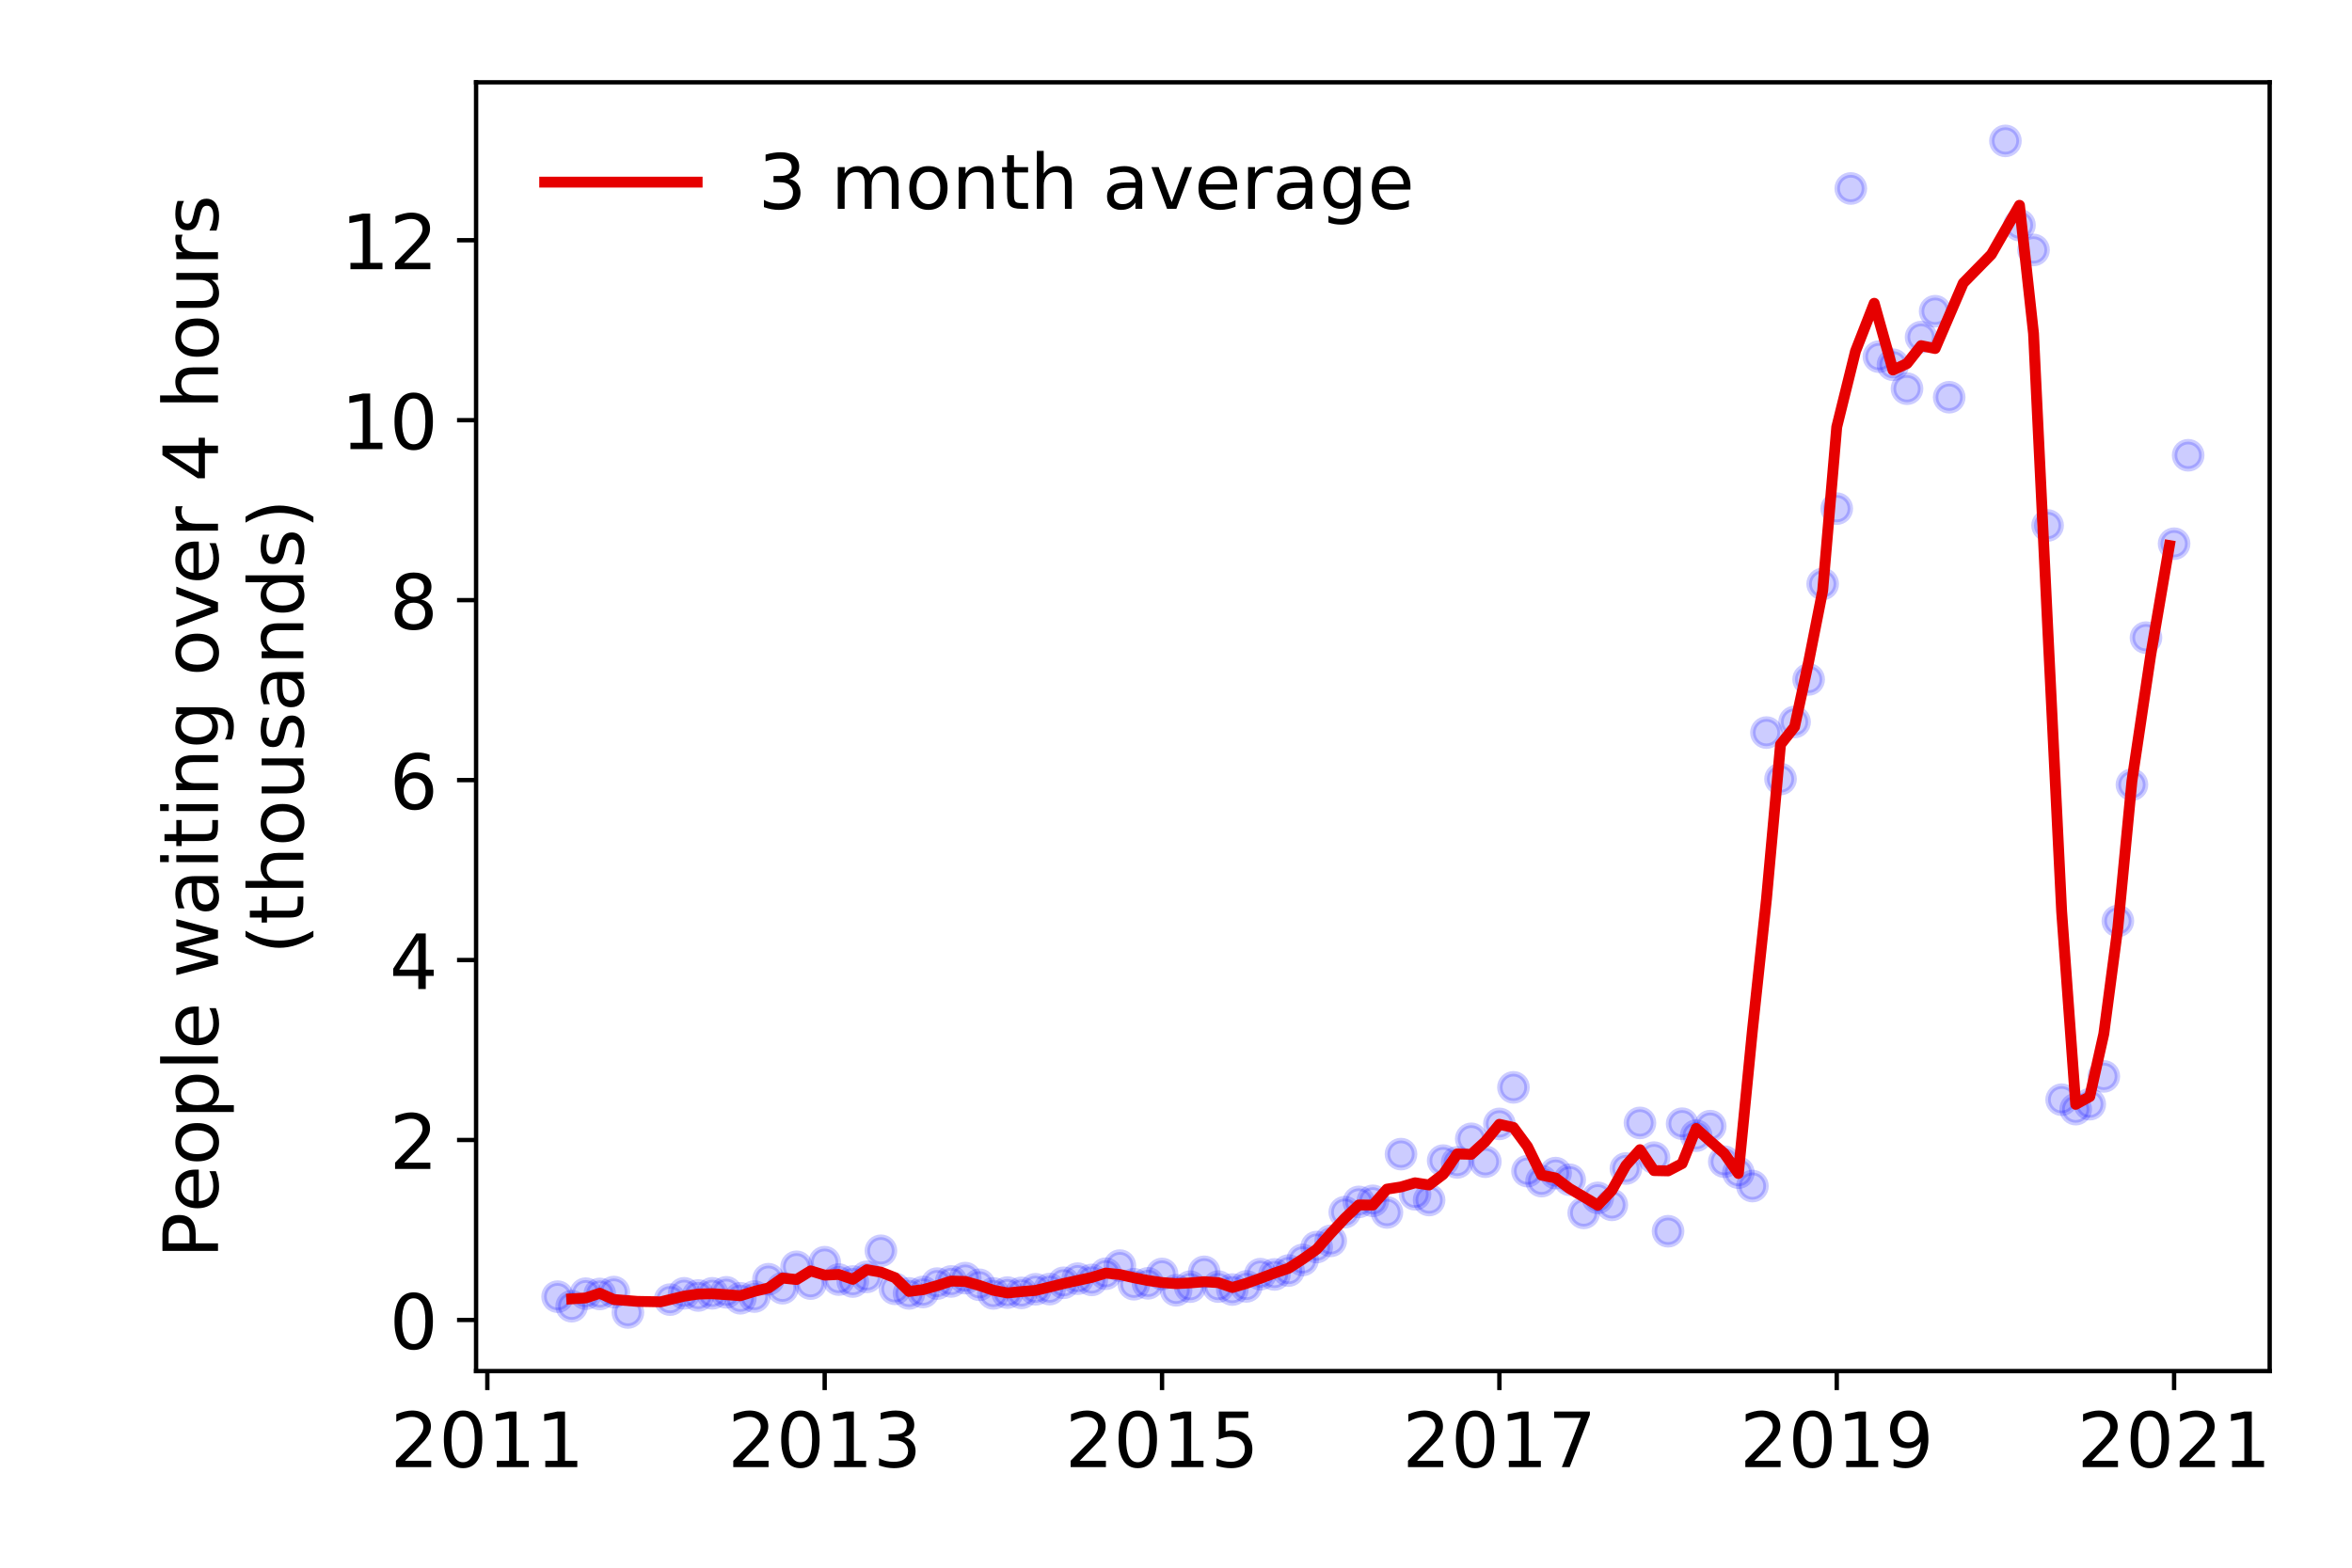 <?xml version="1.0" encoding="utf-8" standalone="no"?>
<!DOCTYPE svg PUBLIC "-//W3C//DTD SVG 1.1//EN"
  "http://www.w3.org/Graphics/SVG/1.1/DTD/svg11.dtd">
<!-- Created with matplotlib (https://matplotlib.org/) -->
<svg height="288pt" version="1.1" viewBox="0 0 432 288" width="432pt" xmlns="http://www.w3.org/2000/svg" xmlns:xlink="http://www.w3.org/1999/xlink">
 <defs>
  <style type="text/css">
*{stroke-linecap:butt;stroke-linejoin:round;}
  </style>
 </defs>
 <g id="figure_1">
  <g id="patch_1">
   <path d="M 0 288 
L 432 288 
L 432 0 
L 0 0 
z
" style="fill:#ffffff;"/>
  </g>
  <g id="axes_1">
   <g id="patch_2">
    <path d="M 87.445 251.88 
L 416.88 251.88 
L 416.88 15.12 
L 87.445 15.12 
z
" style="fill:#ffffff;"/>
   </g>
   <g id="matplotlib.axis_1">
    <g id="xtick_1">
     <g id="line2d_1">
      <defs>
       <path d="M 0 0 
L 0 3.5 
" id="m17c3202f01" style="stroke:#000000;stroke-width:0.8;"/>
      </defs>
      <g>
       <use style="stroke:#000000;stroke-width:0.8;" x="89.51" xlink:href="#m17c3202f01" y="251.88"/>
      </g>
     </g>
     <g id="text_1">
      <!-- 2011 -->
      <defs>
       <path d="M 19.188 8.297 
L 53.609 8.297 
L 53.609 0 
L 7.328 0 
L 7.328 8.297 
Q 12.938 14.109 22.625 23.891 
Q 32.328 33.688 34.812 36.531 
Q 39.547 41.844 41.422 45.531 
Q 43.312 49.219 43.312 52.781 
Q 43.312 58.594 39.234 62.25 
Q 35.156 65.922 28.609 65.922 
Q 23.969 65.922 18.812 64.312 
Q 13.672 62.703 7.812 59.422 
L 7.812 69.391 
Q 13.766 71.781 18.938 73 
Q 24.125 74.219 28.422 74.219 
Q 39.75 74.219 46.484 68.547 
Q 53.219 62.891 53.219 53.422 
Q 53.219 48.922 51.531 44.891 
Q 49.859 40.875 45.406 35.406 
Q 44.188 33.984 37.641 27.219 
Q 31.109 20.453 19.188 8.297 
z
" id="DejaVuSans-50"/>
       <path d="M 31.781 66.406 
Q 24.172 66.406 20.328 58.906 
Q 16.5 51.422 16.5 36.375 
Q 16.5 21.391 20.328 13.891 
Q 24.172 6.391 31.781 6.391 
Q 39.453 6.391 43.281 13.891 
Q 47.125 21.391 47.125 36.375 
Q 47.125 51.422 43.281 58.906 
Q 39.453 66.406 31.781 66.406 
z
M 31.781 74.219 
Q 44.047 74.219 50.516 64.516 
Q 56.984 54.828 56.984 36.375 
Q 56.984 17.969 50.516 8.266 
Q 44.047 -1.422 31.781 -1.422 
Q 19.531 -1.422 13.062 8.266 
Q 6.594 17.969 6.594 36.375 
Q 6.594 54.828 13.062 64.516 
Q 19.531 74.219 31.781 74.219 
z
" id="DejaVuSans-48"/>
       <path d="M 12.406 8.297 
L 28.516 8.297 
L 28.516 63.922 
L 10.984 60.406 
L 10.984 69.391 
L 28.422 72.906 
L 38.281 72.906 
L 38.281 8.297 
L 54.391 8.297 
L 54.391 0 
L 12.406 0 
z
" id="DejaVuSans-49"/>
      </defs>
      <g transform="translate(71.695 269.518)scale(0.14 -0.14)">
       <use xlink:href="#DejaVuSans-50"/>
       <use x="63.623" xlink:href="#DejaVuSans-48"/>
       <use x="127.246" xlink:href="#DejaVuSans-49"/>
       <use x="190.869" xlink:href="#DejaVuSans-49"/>
      </g>
     </g>
    </g>
    <g id="xtick_2">
     <g id="line2d_2">
      <g>
       <use style="stroke:#000000;stroke-width:0.8;" x="151.473" xlink:href="#m17c3202f01" y="251.88"/>
      </g>
     </g>
     <g id="text_2">
      <!-- 2013 -->
      <defs>
       <path d="M 40.578 39.312 
Q 47.656 37.797 51.625 33 
Q 55.609 28.219 55.609 21.188 
Q 55.609 10.406 48.188 4.484 
Q 40.766 -1.422 27.094 -1.422 
Q 22.516 -1.422 17.656 -0.516 
Q 12.797 0.391 7.625 2.203 
L 7.625 11.719 
Q 11.719 9.328 16.594 8.109 
Q 21.484 6.891 26.812 6.891 
Q 36.078 6.891 40.938 10.547 
Q 45.797 14.203 45.797 21.188 
Q 45.797 27.641 41.281 31.266 
Q 36.766 34.906 28.719 34.906 
L 20.219 34.906 
L 20.219 43.016 
L 29.109 43.016 
Q 36.375 43.016 40.234 45.922 
Q 44.094 48.828 44.094 54.297 
Q 44.094 59.906 40.109 62.906 
Q 36.141 65.922 28.719 65.922 
Q 24.656 65.922 20.016 65.031 
Q 15.375 64.156 9.812 62.312 
L 9.812 71.094 
Q 15.438 72.656 20.344 73.438 
Q 25.25 74.219 29.594 74.219 
Q 40.828 74.219 47.359 69.109 
Q 53.906 64.016 53.906 55.328 
Q 53.906 49.266 50.438 45.094 
Q 46.969 40.922 40.578 39.312 
z
" id="DejaVuSans-51"/>
      </defs>
      <g transform="translate(133.658 269.518)scale(0.14 -0.14)">
       <use xlink:href="#DejaVuSans-50"/>
       <use x="63.623" xlink:href="#DejaVuSans-48"/>
       <use x="127.246" xlink:href="#DejaVuSans-49"/>
       <use x="190.869" xlink:href="#DejaVuSans-51"/>
      </g>
     </g>
    </g>
    <g id="xtick_3">
     <g id="line2d_3">
      <g>
       <use style="stroke:#000000;stroke-width:0.8;" x="213.436" xlink:href="#m17c3202f01" y="251.88"/>
      </g>
     </g>
     <g id="text_3">
      <!-- 2015 -->
      <defs>
       <path d="M 10.797 72.906 
L 49.516 72.906 
L 49.516 64.594 
L 19.828 64.594 
L 19.828 46.734 
Q 21.969 47.469 24.109 47.828 
Q 26.266 48.188 28.422 48.188 
Q 40.625 48.188 47.75 41.5 
Q 54.891 34.812 54.891 23.391 
Q 54.891 11.625 47.562 5.094 
Q 40.234 -1.422 26.906 -1.422 
Q 22.312 -1.422 17.547 -0.641 
Q 12.797 0.141 7.719 1.703 
L 7.719 11.625 
Q 12.109 9.234 16.797 8.062 
Q 21.484 6.891 26.703 6.891 
Q 35.156 6.891 40.078 11.328 
Q 45.016 15.766 45.016 23.391 
Q 45.016 31 40.078 35.438 
Q 35.156 39.891 26.703 39.891 
Q 22.75 39.891 18.812 39.016 
Q 14.891 38.141 10.797 36.281 
z
" id="DejaVuSans-53"/>
      </defs>
      <g transform="translate(195.621 269.518)scale(0.14 -0.14)">
       <use xlink:href="#DejaVuSans-50"/>
       <use x="63.623" xlink:href="#DejaVuSans-48"/>
       <use x="127.246" xlink:href="#DejaVuSans-49"/>
       <use x="190.869" xlink:href="#DejaVuSans-53"/>
      </g>
     </g>
    </g>
    <g id="xtick_4">
     <g id="line2d_4">
      <g>
       <use style="stroke:#000000;stroke-width:0.8;" x="275.399" xlink:href="#m17c3202f01" y="251.88"/>
      </g>
     </g>
     <g id="text_4">
      <!-- 2017 -->
      <defs>
       <path d="M 8.203 72.906 
L 55.078 72.906 
L 55.078 68.703 
L 28.609 0 
L 18.312 0 
L 43.219 64.594 
L 8.203 64.594 
z
" id="DejaVuSans-55"/>
      </defs>
      <g transform="translate(257.584 269.518)scale(0.14 -0.14)">
       <use xlink:href="#DejaVuSans-50"/>
       <use x="63.623" xlink:href="#DejaVuSans-48"/>
       <use x="127.246" xlink:href="#DejaVuSans-49"/>
       <use x="190.869" xlink:href="#DejaVuSans-55"/>
      </g>
     </g>
    </g>
    <g id="xtick_5">
     <g id="line2d_5">
      <g>
       <use style="stroke:#000000;stroke-width:0.8;" x="337.361" xlink:href="#m17c3202f01" y="251.88"/>
      </g>
     </g>
     <g id="text_5">
      <!-- 2019 -->
      <defs>
       <path d="M 10.984 1.516 
L 10.984 10.5 
Q 14.703 8.734 18.5 7.812 
Q 22.312 6.891 25.984 6.891 
Q 35.75 6.891 40.891 13.453 
Q 46.047 20.016 46.781 33.406 
Q 43.953 29.203 39.594 26.953 
Q 35.25 24.703 29.984 24.703 
Q 19.047 24.703 12.672 31.312 
Q 6.297 37.938 6.297 49.422 
Q 6.297 60.641 12.938 67.422 
Q 19.578 74.219 30.609 74.219 
Q 43.266 74.219 49.922 64.516 
Q 56.594 54.828 56.594 36.375 
Q 56.594 19.141 48.406 8.859 
Q 40.234 -1.422 26.422 -1.422 
Q 22.703 -1.422 18.891 -0.688 
Q 15.094 0.047 10.984 1.516 
z
M 30.609 32.422 
Q 37.25 32.422 41.125 36.953 
Q 45.016 41.5 45.016 49.422 
Q 45.016 57.281 41.125 61.844 
Q 37.25 66.406 30.609 66.406 
Q 23.969 66.406 20.094 61.844 
Q 16.219 57.281 16.219 49.422 
Q 16.219 41.5 20.094 36.953 
Q 23.969 32.422 30.609 32.422 
z
" id="DejaVuSans-57"/>
      </defs>
      <g transform="translate(319.546 269.518)scale(0.14 -0.14)">
       <use xlink:href="#DejaVuSans-50"/>
       <use x="63.623" xlink:href="#DejaVuSans-48"/>
       <use x="127.246" xlink:href="#DejaVuSans-49"/>
       <use x="190.869" xlink:href="#DejaVuSans-57"/>
      </g>
     </g>
    </g>
    <g id="xtick_6">
     <g id="line2d_6">
      <g>
       <use style="stroke:#000000;stroke-width:0.8;" x="399.324" xlink:href="#m17c3202f01" y="251.88"/>
      </g>
     </g>
     <g id="text_6">
      <!-- 2021 -->
      <g transform="translate(381.509 269.518)scale(0.14 -0.14)">
       <use xlink:href="#DejaVuSans-50"/>
       <use x="63.623" xlink:href="#DejaVuSans-48"/>
       <use x="127.246" xlink:href="#DejaVuSans-50"/>
       <use x="190.869" xlink:href="#DejaVuSans-49"/>
      </g>
     </g>
    </g>
   </g>
   <g id="matplotlib.axis_2">
    <g id="ytick_1">
     <g id="line2d_7">
      <defs>
       <path d="M 0 0 
L -3.5 0 
" id="m5d832c5d44" style="stroke:#000000;stroke-width:0.8;"/>
      </defs>
      <g>
       <use style="stroke:#000000;stroke-width:0.8;" x="87.445" xlink:href="#m5d832c5d44" y="242.49"/>
      </g>
     </g>
     <g id="text_7">
      <!-- 0 -->
      <g transform="translate(71.537 247.809)scale(0.14 -0.14)">
       <use xlink:href="#DejaVuSans-48"/>
      </g>
     </g>
    </g>
    <g id="ytick_2">
     <g id="line2d_8">
      <g>
       <use style="stroke:#000000;stroke-width:0.8;" x="87.445" xlink:href="#m5d832c5d44" y="209.43"/>
      </g>
     </g>
     <g id="text_8">
      <!-- 2 -->
      <g transform="translate(71.537 214.749)scale(0.14 -0.14)">
       <use xlink:href="#DejaVuSans-50"/>
      </g>
     </g>
    </g>
    <g id="ytick_3">
     <g id="line2d_9">
      <g>
       <use style="stroke:#000000;stroke-width:0.8;" x="87.445" xlink:href="#m5d832c5d44" y="176.37"/>
      </g>
     </g>
     <g id="text_9">
      <!-- 4 -->
      <defs>
       <path d="M 37.797 64.312 
L 12.891 25.391 
L 37.797 25.391 
z
M 35.203 72.906 
L 47.609 72.906 
L 47.609 25.391 
L 58.016 25.391 
L 58.016 17.188 
L 47.609 17.188 
L 47.609 0 
L 37.797 0 
L 37.797 17.188 
L 4.891 17.188 
L 4.891 26.703 
z
" id="DejaVuSans-52"/>
      </defs>
      <g transform="translate(71.537 181.689)scale(0.14 -0.14)">
       <use xlink:href="#DejaVuSans-52"/>
      </g>
     </g>
    </g>
    <g id="ytick_4">
     <g id="line2d_10">
      <g>
       <use style="stroke:#000000;stroke-width:0.8;" x="87.445" xlink:href="#m5d832c5d44" y="143.311"/>
      </g>
     </g>
     <g id="text_10">
      <!-- 6 -->
      <defs>
       <path d="M 33.016 40.375 
Q 26.375 40.375 22.484 35.828 
Q 18.609 31.297 18.609 23.391 
Q 18.609 15.531 22.484 10.953 
Q 26.375 6.391 33.016 6.391 
Q 39.656 6.391 43.531 10.953 
Q 47.406 15.531 47.406 23.391 
Q 47.406 31.297 43.531 35.828 
Q 39.656 40.375 33.016 40.375 
z
M 52.594 71.297 
L 52.594 62.312 
Q 48.875 64.062 45.094 64.984 
Q 41.312 65.922 37.594 65.922 
Q 27.828 65.922 22.672 59.328 
Q 17.531 52.734 16.797 39.406 
Q 19.672 43.656 24.016 45.922 
Q 28.375 48.188 33.594 48.188 
Q 44.578 48.188 50.953 41.516 
Q 57.328 34.859 57.328 23.391 
Q 57.328 12.156 50.688 5.359 
Q 44.047 -1.422 33.016 -1.422 
Q 20.359 -1.422 13.672 8.266 
Q 6.984 17.969 6.984 36.375 
Q 6.984 53.656 15.188 63.938 
Q 23.391 74.219 37.203 74.219 
Q 40.922 74.219 44.703 73.484 
Q 48.484 72.75 52.594 71.297 
z
" id="DejaVuSans-54"/>
      </defs>
      <g transform="translate(71.537 148.629)scale(0.14 -0.14)">
       <use xlink:href="#DejaVuSans-54"/>
      </g>
     </g>
    </g>
    <g id="ytick_5">
     <g id="line2d_11">
      <g>
       <use style="stroke:#000000;stroke-width:0.8;" x="87.445" xlink:href="#m5d832c5d44" y="110.251"/>
      </g>
     </g>
     <g id="text_11">
      <!-- 8 -->
      <defs>
       <path d="M 31.781 34.625 
Q 24.75 34.625 20.719 30.859 
Q 16.703 27.094 16.703 20.516 
Q 16.703 13.922 20.719 10.156 
Q 24.75 6.391 31.781 6.391 
Q 38.812 6.391 42.859 10.172 
Q 46.922 13.969 46.922 20.516 
Q 46.922 27.094 42.891 30.859 
Q 38.875 34.625 31.781 34.625 
z
M 21.922 38.812 
Q 15.578 40.375 12.031 44.719 
Q 8.5 49.078 8.5 55.328 
Q 8.5 64.062 14.719 69.141 
Q 20.953 74.219 31.781 74.219 
Q 42.672 74.219 48.875 69.141 
Q 55.078 64.062 55.078 55.328 
Q 55.078 49.078 51.531 44.719 
Q 48 40.375 41.703 38.812 
Q 48.828 37.156 52.797 32.312 
Q 56.781 27.484 56.781 20.516 
Q 56.781 9.906 50.312 4.234 
Q 43.844 -1.422 31.781 -1.422 
Q 19.734 -1.422 13.25 4.234 
Q 6.781 9.906 6.781 20.516 
Q 6.781 27.484 10.781 32.312 
Q 14.797 37.156 21.922 38.812 
z
M 18.312 54.391 
Q 18.312 48.734 21.844 45.562 
Q 25.391 42.391 31.781 42.391 
Q 38.141 42.391 41.719 45.562 
Q 45.312 48.734 45.312 54.391 
Q 45.312 60.062 41.719 63.234 
Q 38.141 66.406 31.781 66.406 
Q 25.391 66.406 21.844 63.234 
Q 18.312 60.062 18.312 54.391 
z
" id="DejaVuSans-56"/>
      </defs>
      <g transform="translate(71.537 115.57)scale(0.14 -0.14)">
       <use xlink:href="#DejaVuSans-56"/>
      </g>
     </g>
    </g>
    <g id="ytick_6">
     <g id="line2d_12">
      <g>
       <use style="stroke:#000000;stroke-width:0.8;" x="87.445" xlink:href="#m5d832c5d44" y="77.191"/>
      </g>
     </g>
     <g id="text_12">
      <!-- 10 -->
      <g transform="translate(62.63 82.51)scale(0.14 -0.14)">
       <use xlink:href="#DejaVuSans-49"/>
       <use x="63.623" xlink:href="#DejaVuSans-48"/>
      </g>
     </g>
    </g>
    <g id="ytick_7">
     <g id="line2d_13">
      <g>
       <use style="stroke:#000000;stroke-width:0.8;" x="87.445" xlink:href="#m5d832c5d44" y="44.131"/>
      </g>
     </g>
     <g id="text_13">
      <!-- 12 -->
      <g transform="translate(62.63 49.45)scale(0.14 -0.14)">
       <use xlink:href="#DejaVuSans-49"/>
       <use x="63.623" xlink:href="#DejaVuSans-50"/>
      </g>
     </g>
    </g>
    <g id="text_14">
     <!-- People waiting over 4 hours -->
     <defs>
      <path d="M 19.672 64.797 
L 19.672 37.406 
L 32.078 37.406 
Q 38.969 37.406 42.719 40.969 
Q 46.484 44.531 46.484 51.125 
Q 46.484 57.672 42.719 61.234 
Q 38.969 64.797 32.078 64.797 
z
M 9.812 72.906 
L 32.078 72.906 
Q 44.344 72.906 50.609 67.359 
Q 56.891 61.812 56.891 51.125 
Q 56.891 40.328 50.609 34.812 
Q 44.344 29.297 32.078 29.297 
L 19.672 29.297 
L 19.672 0 
L 9.812 0 
z
" id="DejaVuSans-80"/>
      <path d="M 56.203 29.594 
L 56.203 25.203 
L 14.891 25.203 
Q 15.484 15.922 20.484 11.062 
Q 25.484 6.203 34.422 6.203 
Q 39.594 6.203 44.453 7.469 
Q 49.312 8.734 54.109 11.281 
L 54.109 2.781 
Q 49.266 0.734 44.188 -0.344 
Q 39.109 -1.422 33.891 -1.422 
Q 20.797 -1.422 13.156 6.188 
Q 5.516 13.812 5.516 26.812 
Q 5.516 40.234 12.766 48.109 
Q 20.016 56 32.328 56 
Q 43.359 56 49.781 48.891 
Q 56.203 41.797 56.203 29.594 
z
M 47.219 32.234 
Q 47.125 39.594 43.094 43.984 
Q 39.062 48.391 32.422 48.391 
Q 24.906 48.391 20.391 44.141 
Q 15.875 39.891 15.188 32.172 
z
" id="DejaVuSans-101"/>
      <path d="M 30.609 48.391 
Q 23.391 48.391 19.188 42.75 
Q 14.984 37.109 14.984 27.297 
Q 14.984 17.484 19.156 11.844 
Q 23.344 6.203 30.609 6.203 
Q 37.797 6.203 41.984 11.859 
Q 46.188 17.531 46.188 27.297 
Q 46.188 37.016 41.984 42.703 
Q 37.797 48.391 30.609 48.391 
z
M 30.609 56 
Q 42.328 56 49.016 48.375 
Q 55.719 40.766 55.719 27.297 
Q 55.719 13.875 49.016 6.219 
Q 42.328 -1.422 30.609 -1.422 
Q 18.844 -1.422 12.172 6.219 
Q 5.516 13.875 5.516 27.297 
Q 5.516 40.766 12.172 48.375 
Q 18.844 56 30.609 56 
z
" id="DejaVuSans-111"/>
      <path d="M 18.109 8.203 
L 18.109 -20.797 
L 9.078 -20.797 
L 9.078 54.688 
L 18.109 54.688 
L 18.109 46.391 
Q 20.953 51.266 25.266 53.625 
Q 29.594 56 35.594 56 
Q 45.562 56 51.781 48.094 
Q 58.016 40.188 58.016 27.297 
Q 58.016 14.406 51.781 6.484 
Q 45.562 -1.422 35.594 -1.422 
Q 29.594 -1.422 25.266 0.953 
Q 20.953 3.328 18.109 8.203 
z
M 48.688 27.297 
Q 48.688 37.203 44.609 42.844 
Q 40.531 48.484 33.406 48.484 
Q 26.266 48.484 22.188 42.844 
Q 18.109 37.203 18.109 27.297 
Q 18.109 17.391 22.188 11.75 
Q 26.266 6.109 33.406 6.109 
Q 40.531 6.109 44.609 11.75 
Q 48.688 17.391 48.688 27.297 
z
" id="DejaVuSans-112"/>
      <path d="M 9.422 75.984 
L 18.406 75.984 
L 18.406 0 
L 9.422 0 
z
" id="DejaVuSans-108"/>
      <path id="DejaVuSans-32"/>
      <path d="M 4.203 54.688 
L 13.188 54.688 
L 24.422 12.016 
L 35.594 54.688 
L 46.188 54.688 
L 57.422 12.016 
L 68.609 54.688 
L 77.594 54.688 
L 63.281 0 
L 52.688 0 
L 40.922 44.828 
L 29.109 0 
L 18.5 0 
z
" id="DejaVuSans-119"/>
      <path d="M 34.281 27.484 
Q 23.391 27.484 19.188 25 
Q 14.984 22.516 14.984 16.5 
Q 14.984 11.719 18.141 8.906 
Q 21.297 6.109 26.703 6.109 
Q 34.188 6.109 38.703 11.406 
Q 43.219 16.703 43.219 25.484 
L 43.219 27.484 
z
M 52.203 31.203 
L 52.203 0 
L 43.219 0 
L 43.219 8.297 
Q 40.141 3.328 35.547 0.953 
Q 30.953 -1.422 24.312 -1.422 
Q 15.922 -1.422 10.953 3.297 
Q 6 8.016 6 15.922 
Q 6 25.141 12.172 29.828 
Q 18.359 34.516 30.609 34.516 
L 43.219 34.516 
L 43.219 35.406 
Q 43.219 41.609 39.141 45 
Q 35.062 48.391 27.688 48.391 
Q 23 48.391 18.547 47.266 
Q 14.109 46.141 10.016 43.891 
L 10.016 52.203 
Q 14.938 54.109 19.578 55.047 
Q 24.219 56 28.609 56 
Q 40.484 56 46.344 49.844 
Q 52.203 43.703 52.203 31.203 
z
" id="DejaVuSans-97"/>
      <path d="M 9.422 54.688 
L 18.406 54.688 
L 18.406 0 
L 9.422 0 
z
M 9.422 75.984 
L 18.406 75.984 
L 18.406 64.594 
L 9.422 64.594 
z
" id="DejaVuSans-105"/>
      <path d="M 18.312 70.219 
L 18.312 54.688 
L 36.812 54.688 
L 36.812 47.703 
L 18.312 47.703 
L 18.312 18.016 
Q 18.312 11.328 20.141 9.422 
Q 21.969 7.516 27.594 7.516 
L 36.812 7.516 
L 36.812 0 
L 27.594 0 
Q 17.188 0 13.234 3.875 
Q 9.281 7.766 9.281 18.016 
L 9.281 47.703 
L 2.688 47.703 
L 2.688 54.688 
L 9.281 54.688 
L 9.281 70.219 
z
" id="DejaVuSans-116"/>
      <path d="M 54.891 33.016 
L 54.891 0 
L 45.906 0 
L 45.906 32.719 
Q 45.906 40.484 42.875 44.328 
Q 39.844 48.188 33.797 48.188 
Q 26.516 48.188 22.312 43.547 
Q 18.109 38.922 18.109 30.906 
L 18.109 0 
L 9.078 0 
L 9.078 54.688 
L 18.109 54.688 
L 18.109 46.188 
Q 21.344 51.125 25.703 53.562 
Q 30.078 56 35.797 56 
Q 45.219 56 50.047 50.172 
Q 54.891 44.344 54.891 33.016 
z
" id="DejaVuSans-110"/>
      <path d="M 45.406 27.984 
Q 45.406 37.75 41.375 43.109 
Q 37.359 48.484 30.078 48.484 
Q 22.859 48.484 18.828 43.109 
Q 14.797 37.75 14.797 27.984 
Q 14.797 18.266 18.828 12.891 
Q 22.859 7.516 30.078 7.516 
Q 37.359 7.516 41.375 12.891 
Q 45.406 18.266 45.406 27.984 
z
M 54.391 6.781 
Q 54.391 -7.172 48.188 -13.984 
Q 42 -20.797 29.203 -20.797 
Q 24.469 -20.797 20.266 -20.094 
Q 16.062 -19.391 12.109 -17.922 
L 12.109 -9.188 
Q 16.062 -11.328 19.922 -12.344 
Q 23.781 -13.375 27.781 -13.375 
Q 36.625 -13.375 41.016 -8.766 
Q 45.406 -4.156 45.406 5.172 
L 45.406 9.625 
Q 42.625 4.781 38.281 2.391 
Q 33.938 0 27.875 0 
Q 17.828 0 11.672 7.656 
Q 5.516 15.328 5.516 27.984 
Q 5.516 40.672 11.672 48.328 
Q 17.828 56 27.875 56 
Q 33.938 56 38.281 53.609 
Q 42.625 51.219 45.406 46.391 
L 45.406 54.688 
L 54.391 54.688 
z
" id="DejaVuSans-103"/>
      <path d="M 2.984 54.688 
L 12.5 54.688 
L 29.594 8.797 
L 46.688 54.688 
L 56.203 54.688 
L 35.688 0 
L 23.484 0 
z
" id="DejaVuSans-118"/>
      <path d="M 41.109 46.297 
Q 39.594 47.172 37.812 47.578 
Q 36.031 48 33.891 48 
Q 26.266 48 22.188 43.047 
Q 18.109 38.094 18.109 28.812 
L 18.109 0 
L 9.078 0 
L 9.078 54.688 
L 18.109 54.688 
L 18.109 46.188 
Q 20.953 51.172 25.484 53.578 
Q 30.031 56 36.531 56 
Q 37.453 56 38.578 55.875 
Q 39.703 55.766 41.062 55.516 
z
" id="DejaVuSans-114"/>
      <path d="M 54.891 33.016 
L 54.891 0 
L 45.906 0 
L 45.906 32.719 
Q 45.906 40.484 42.875 44.328 
Q 39.844 48.188 33.797 48.188 
Q 26.516 48.188 22.312 43.547 
Q 18.109 38.922 18.109 30.906 
L 18.109 0 
L 9.078 0 
L 9.078 75.984 
L 18.109 75.984 
L 18.109 46.188 
Q 21.344 51.125 25.703 53.562 
Q 30.078 56 35.797 56 
Q 45.219 56 50.047 50.172 
Q 54.891 44.344 54.891 33.016 
z
" id="DejaVuSans-104"/>
      <path d="M 8.5 21.578 
L 8.5 54.688 
L 17.484 54.688 
L 17.484 21.922 
Q 17.484 14.156 20.5 10.266 
Q 23.531 6.391 29.594 6.391 
Q 36.859 6.391 41.078 11.031 
Q 45.312 15.672 45.312 23.688 
L 45.312 54.688 
L 54.297 54.688 
L 54.297 0 
L 45.312 0 
L 45.312 8.406 
Q 42.047 3.422 37.719 1 
Q 33.406 -1.422 27.688 -1.422 
Q 18.266 -1.422 13.375 4.438 
Q 8.5 10.297 8.5 21.578 
z
M 31.109 56 
z
" id="DejaVuSans-117"/>
      <path d="M 44.281 53.078 
L 44.281 44.578 
Q 40.484 46.531 36.375 47.5 
Q 32.281 48.484 27.875 48.484 
Q 21.188 48.484 17.844 46.438 
Q 14.5 44.391 14.5 40.281 
Q 14.5 37.156 16.891 35.375 
Q 19.281 33.594 26.516 31.984 
L 29.594 31.297 
Q 39.156 29.25 43.188 25.516 
Q 47.219 21.781 47.219 15.094 
Q 47.219 7.469 41.188 3.016 
Q 35.156 -1.422 24.609 -1.422 
Q 20.219 -1.422 15.453 -0.562 
Q 10.688 0.297 5.422 2 
L 5.422 11.281 
Q 10.406 8.688 15.234 7.391 
Q 20.062 6.109 24.812 6.109 
Q 31.156 6.109 34.562 8.281 
Q 37.984 10.453 37.984 14.406 
Q 37.984 18.062 35.516 20.016 
Q 33.062 21.969 24.703 23.781 
L 21.578 24.516 
Q 13.234 26.266 9.516 29.906 
Q 5.812 33.547 5.812 39.891 
Q 5.812 47.609 11.281 51.797 
Q 16.75 56 26.812 56 
Q 31.781 56 36.172 55.266 
Q 40.578 54.547 44.281 53.078 
z
" id="DejaVuSans-115"/>
     </defs>
     <g transform="translate(40.041 231.175)rotate(-90)scale(0.14 -0.14)">
      <use xlink:href="#DejaVuSans-80"/>
      <use x="60.256" xlink:href="#DejaVuSans-101"/>
      <use x="121.779" xlink:href="#DejaVuSans-111"/>
      <use x="182.961" xlink:href="#DejaVuSans-112"/>
      <use x="246.438" xlink:href="#DejaVuSans-108"/>
      <use x="274.221" xlink:href="#DejaVuSans-101"/>
      <use x="335.744" xlink:href="#DejaVuSans-32"/>
      <use x="367.531" xlink:href="#DejaVuSans-119"/>
      <use x="449.318" xlink:href="#DejaVuSans-97"/>
      <use x="510.598" xlink:href="#DejaVuSans-105"/>
      <use x="538.381" xlink:href="#DejaVuSans-116"/>
      <use x="577.59" xlink:href="#DejaVuSans-105"/>
      <use x="605.373" xlink:href="#DejaVuSans-110"/>
      <use x="668.752" xlink:href="#DejaVuSans-103"/>
      <use x="732.229" xlink:href="#DejaVuSans-32"/>
      <use x="764.016" xlink:href="#DejaVuSans-111"/>
      <use x="825.197" xlink:href="#DejaVuSans-118"/>
      <use x="884.377" xlink:href="#DejaVuSans-101"/>
      <use x="945.9" xlink:href="#DejaVuSans-114"/>
      <use x="987.014" xlink:href="#DejaVuSans-32"/>
      <use x="1018.801" xlink:href="#DejaVuSans-52"/>
      <use x="1082.424" xlink:href="#DejaVuSans-32"/>
      <use x="1114.211" xlink:href="#DejaVuSans-104"/>
      <use x="1177.59" xlink:href="#DejaVuSans-111"/>
      <use x="1238.771" xlink:href="#DejaVuSans-117"/>
      <use x="1302.15" xlink:href="#DejaVuSans-114"/>
      <use x="1343.264" xlink:href="#DejaVuSans-115"/>
     </g>
     <!-- (thousands) -->
     <defs>
      <path d="M 31 75.875 
Q 24.469 64.656 21.281 53.656 
Q 18.109 42.672 18.109 31.391 
Q 18.109 20.125 21.312 9.062 
Q 24.516 -2 31 -13.188 
L 23.188 -13.188 
Q 15.875 -1.703 12.234 9.375 
Q 8.594 20.453 8.594 31.391 
Q 8.594 42.281 12.203 53.312 
Q 15.828 64.359 23.188 75.875 
z
" id="DejaVuSans-40"/>
      <path d="M 45.406 46.391 
L 45.406 75.984 
L 54.391 75.984 
L 54.391 0 
L 45.406 0 
L 45.406 8.203 
Q 42.578 3.328 38.25 0.953 
Q 33.938 -1.422 27.875 -1.422 
Q 17.969 -1.422 11.734 6.484 
Q 5.516 14.406 5.516 27.297 
Q 5.516 40.188 11.734 48.094 
Q 17.969 56 27.875 56 
Q 33.938 56 38.25 53.625 
Q 42.578 51.266 45.406 46.391 
z
M 14.797 27.297 
Q 14.797 17.391 18.875 11.75 
Q 22.953 6.109 30.078 6.109 
Q 37.203 6.109 41.297 11.75 
Q 45.406 17.391 45.406 27.297 
Q 45.406 37.203 41.297 42.844 
Q 37.203 48.484 30.078 48.484 
Q 22.953 48.484 18.875 42.844 
Q 14.797 37.203 14.797 27.297 
z
" id="DejaVuSans-100"/>
      <path d="M 8.016 75.875 
L 15.828 75.875 
Q 23.141 64.359 26.781 53.312 
Q 30.422 42.281 30.422 31.391 
Q 30.422 20.453 26.781 9.375 
Q 23.141 -1.703 15.828 -13.188 
L 8.016 -13.188 
Q 14.5 -2 17.703 9.062 
Q 20.906 20.125 20.906 31.391 
Q 20.906 42.672 17.703 53.656 
Q 14.5 64.656 8.016 75.875 
z
" id="DejaVuSans-41"/>
     </defs>
     <g transform="translate(55.718 175.325)rotate(-90)scale(0.14 -0.14)">
      <use xlink:href="#DejaVuSans-40"/>
      <use x="39.014" xlink:href="#DejaVuSans-116"/>
      <use x="78.223" xlink:href="#DejaVuSans-104"/>
      <use x="141.602" xlink:href="#DejaVuSans-111"/>
      <use x="202.783" xlink:href="#DejaVuSans-117"/>
      <use x="266.162" xlink:href="#DejaVuSans-115"/>
      <use x="318.262" xlink:href="#DejaVuSans-97"/>
      <use x="379.541" xlink:href="#DejaVuSans-110"/>
      <use x="442.92" xlink:href="#DejaVuSans-100"/>
      <use x="506.396" xlink:href="#DejaVuSans-115"/>
      <use x="558.496" xlink:href="#DejaVuSans-41"/>
     </g>
    </g>
   </g>
   <g id="line2d_14">
    <defs>
     <path d="M 0 2.5 
C 0.663 2.5 1.299 2.237 1.768 1.768 
C 2.237 1.299 2.5 0.663 2.5 0 
C 2.5 -0.663 2.237 -1.299 1.768 -1.768 
C 1.299 -2.237 0.663 -2.5 0 -2.5 
C -0.663 -2.5 -1.299 -2.237 -1.768 -1.768 
C -2.237 -1.299 -2.5 -0.663 -2.5 0 
C -2.5 0.663 -2.237 1.299 -1.768 1.768 
C -1.299 2.237 -0.663 2.5 0 2.5 
z
" id="m44f011c004" style="stroke:#0000ff;stroke-opacity:0.2;"/>
    </defs>
    <g clip-path="url(#p22c265b280)">
     <use style="fill:#0000ff;fill-opacity:0.2;stroke:#0000ff;stroke-opacity:0.2;" x="401.906" xlink:href="#m44f011c004" y="83.637"/>
     <use style="fill:#0000ff;fill-opacity:0.2;stroke:#0000ff;stroke-opacity:0.2;" x="399.324" xlink:href="#m44f011c004" y="99.886"/>
     <use style="fill:#0000ff;fill-opacity:0.2;stroke:#0000ff;stroke-opacity:0.2;" x="394.16" xlink:href="#m44f011c004" y="117.144"/>
     <use style="fill:#0000ff;fill-opacity:0.2;stroke:#0000ff;stroke-opacity:0.2;" x="391.579" xlink:href="#m44f011c004" y="144.154"/>
     <use style="fill:#0000ff;fill-opacity:0.2;stroke:#0000ff;stroke-opacity:0.2;" x="388.997" xlink:href="#m44f011c004" y="169.196"/>
     <use style="fill:#0000ff;fill-opacity:0.2;stroke:#0000ff;stroke-opacity:0.2;" x="386.415" xlink:href="#m44f011c004" y="197.744"/>
     <use style="fill:#0000ff;fill-opacity:0.2;stroke:#0000ff;stroke-opacity:0.2;" x="383.833" xlink:href="#m44f011c004" y="202.851"/>
     <use style="fill:#0000ff;fill-opacity:0.2;stroke:#0000ff;stroke-opacity:0.2;" x="381.251" xlink:href="#m44f011c004" y="203.761"/>
     <use style="fill:#0000ff;fill-opacity:0.2;stroke:#0000ff;stroke-opacity:0.2;" x="378.67" xlink:href="#m44f011c004" y="202.025"/>
     <use style="fill:#0000ff;fill-opacity:0.2;stroke:#0000ff;stroke-opacity:0.2;" x="376.088" xlink:href="#m44f011c004" y="96.531"/>
     <use style="fill:#0000ff;fill-opacity:0.2;stroke:#0000ff;stroke-opacity:0.2;" x="373.506" xlink:href="#m44f011c004" y="45.916"/>
     <use style="fill:#0000ff;fill-opacity:0.2;stroke:#0000ff;stroke-opacity:0.2;" x="370.924" xlink:href="#m44f011c004" y="41.354"/>
     <use style="fill:#0000ff;fill-opacity:0.2;stroke:#0000ff;stroke-opacity:0.2;" x="368.343" xlink:href="#m44f011c004" y="25.882"/>
     <use style="fill:#0000ff;fill-opacity:0.2;stroke:#0000ff;stroke-opacity:0.2;" x="358.015" xlink:href="#m44f011c004" y="72.976"/>
     <use style="fill:#0000ff;fill-opacity:0.2;stroke:#0000ff;stroke-opacity:0.2;" x="355.434" xlink:href="#m44f011c004" y="57.173"/>
     <use style="fill:#0000ff;fill-opacity:0.2;stroke:#0000ff;stroke-opacity:0.2;" x="352.852" xlink:href="#m44f011c004" y="61.934"/>
     <use style="fill:#0000ff;fill-opacity:0.2;stroke:#0000ff;stroke-opacity:0.2;" x="350.27" xlink:href="#m44f011c004" y="71.405"/>
     <use style="fill:#0000ff;fill-opacity:0.2;stroke:#0000ff;stroke-opacity:0.2;" x="347.688" xlink:href="#m44f011c004" y="67.008"/>
     <use style="fill:#0000ff;fill-opacity:0.2;stroke:#0000ff;stroke-opacity:0.2;" x="345.107" xlink:href="#m44f011c004" y="65.521"/>
     <use style="fill:#0000ff;fill-opacity:0.2;stroke:#0000ff;stroke-opacity:0.2;" x="339.943" xlink:href="#m44f011c004" y="34.626"/>
     <use style="fill:#0000ff;fill-opacity:0.2;stroke:#0000ff;stroke-opacity:0.2;" x="337.361" xlink:href="#m44f011c004" y="93.44"/>
     <use style="fill:#0000ff;fill-opacity:0.2;stroke:#0000ff;stroke-opacity:0.2;" x="334.779" xlink:href="#m44f011c004" y="107.275"/>
     <use style="fill:#0000ff;fill-opacity:0.2;stroke:#0000ff;stroke-opacity:0.2;" x="332.198" xlink:href="#m44f011c004" y="124.814"/>
     <use style="fill:#0000ff;fill-opacity:0.2;stroke:#0000ff;stroke-opacity:0.2;" x="329.616" xlink:href="#m44f011c004" y="132.632"/>
     <use style="fill:#0000ff;fill-opacity:0.2;stroke:#0000ff;stroke-opacity:0.2;" x="327.034" xlink:href="#m44f011c004" y="143.112"/>
     <use style="fill:#0000ff;fill-opacity:0.2;stroke:#0000ff;stroke-opacity:0.2;" x="324.452" xlink:href="#m44f011c004" y="134.583"/>
     <use style="fill:#0000ff;fill-opacity:0.2;stroke:#0000ff;stroke-opacity:0.2;" x="321.871" xlink:href="#m44f011c004" y="217.894"/>
     <use style="fill:#0000ff;fill-opacity:0.2;stroke:#0000ff;stroke-opacity:0.2;" x="319.289" xlink:href="#m44f011c004" y="215.431"/>
     <use style="fill:#0000ff;fill-opacity:0.2;stroke:#0000ff;stroke-opacity:0.2;" x="316.707" xlink:href="#m44f011c004" y="213.414"/>
     <use style="fill:#0000ff;fill-opacity:0.2;stroke:#0000ff;stroke-opacity:0.2;" x="314.125" xlink:href="#m44f011c004" y="206.885"/>
     <use style="fill:#0000ff;fill-opacity:0.2;stroke:#0000ff;stroke-opacity:0.2;" x="311.543" xlink:href="#m44f011c004" y="208.637"/>
     <use style="fill:#0000ff;fill-opacity:0.2;stroke:#0000ff;stroke-opacity:0.2;" x="308.962" xlink:href="#m44f011c004" y="206.438"/>
     <use style="fill:#0000ff;fill-opacity:0.2;stroke:#0000ff;stroke-opacity:0.2;" x="306.38" xlink:href="#m44f011c004" y="226.192"/>
     <use style="fill:#0000ff;fill-opacity:0.2;stroke:#0000ff;stroke-opacity:0.2;" x="303.798" xlink:href="#m44f011c004" y="212.67"/>
     <use style="fill:#0000ff;fill-opacity:0.2;stroke:#0000ff;stroke-opacity:0.2;" x="301.216" xlink:href="#m44f011c004" y="206.29"/>
     <use style="fill:#0000ff;fill-opacity:0.2;stroke:#0000ff;stroke-opacity:0.2;" x="298.635" xlink:href="#m44f011c004" y="214.67"/>
     <use style="fill:#0000ff;fill-opacity:0.2;stroke:#0000ff;stroke-opacity:0.2;" x="296.053" xlink:href="#m44f011c004" y="221.348"/>
     <use style="fill:#0000ff;fill-opacity:0.2;stroke:#0000ff;stroke-opacity:0.2;" x="293.471" xlink:href="#m44f011c004" y="220.059"/>
     <use style="fill:#0000ff;fill-opacity:0.2;stroke:#0000ff;stroke-opacity:0.2;" x="290.889" xlink:href="#m44f011c004" y="222.82"/>
     <use style="fill:#0000ff;fill-opacity:0.2;stroke:#0000ff;stroke-opacity:0.2;" x="288.307" xlink:href="#m44f011c004" y="216.737"/>
     <use style="fill:#0000ff;fill-opacity:0.2;stroke:#0000ff;stroke-opacity:0.2;" x="285.726" xlink:href="#m44f011c004" y="215.513"/>
     <use style="fill:#0000ff;fill-opacity:0.2;stroke:#0000ff;stroke-opacity:0.2;" x="283.144" xlink:href="#m44f011c004" y="216.984"/>
     <use style="fill:#0000ff;fill-opacity:0.2;stroke:#0000ff;stroke-opacity:0.2;" x="280.562" xlink:href="#m44f011c004" y="215.15"/>
     <use style="fill:#0000ff;fill-opacity:0.2;stroke:#0000ff;stroke-opacity:0.2;" x="277.98" xlink:href="#m44f011c004" y="199.76"/>
     <use style="fill:#0000ff;fill-opacity:0.2;stroke:#0000ff;stroke-opacity:0.2;" x="275.399" xlink:href="#m44f011c004" y="206.471"/>
     <use style="fill:#0000ff;fill-opacity:0.2;stroke:#0000ff;stroke-opacity:0.2;" x="272.817" xlink:href="#m44f011c004" y="213.414"/>
     <use style="fill:#0000ff;fill-opacity:0.2;stroke:#0000ff;stroke-opacity:0.2;" x="270.235" xlink:href="#m44f011c004" y="209.215"/>
     <use style="fill:#0000ff;fill-opacity:0.2;stroke:#0000ff;stroke-opacity:0.2;" x="267.653" xlink:href="#m44f011c004" y="213.546"/>
     <use style="fill:#0000ff;fill-opacity:0.2;stroke:#0000ff;stroke-opacity:0.2;" x="265.071" xlink:href="#m44f011c004" y="213.216"/>
     <use style="fill:#0000ff;fill-opacity:0.2;stroke:#0000ff;stroke-opacity:0.2;" x="262.49" xlink:href="#m44f011c004" y="220.456"/>
     <use style="fill:#0000ff;fill-opacity:0.2;stroke:#0000ff;stroke-opacity:0.2;" x="259.908" xlink:href="#m44f011c004" y="219.398"/>
     <use style="fill:#0000ff;fill-opacity:0.2;stroke:#0000ff;stroke-opacity:0.2;" x="257.326" xlink:href="#m44f011c004" y="212.025"/>
     <use style="fill:#0000ff;fill-opacity:0.2;stroke:#0000ff;stroke-opacity:0.2;" x="254.744" xlink:href="#m44f011c004" y="222.737"/>
     <use style="fill:#0000ff;fill-opacity:0.2;stroke:#0000ff;stroke-opacity:0.2;" x="252.162" xlink:href="#m44f011c004" y="220.605"/>
     <use style="fill:#0000ff;fill-opacity:0.2;stroke:#0000ff;stroke-opacity:0.2;" x="249.581" xlink:href="#m44f011c004" y="220.803"/>
     <use style="fill:#0000ff;fill-opacity:0.2;stroke:#0000ff;stroke-opacity:0.2;" x="246.999" xlink:href="#m44f011c004" y="222.687"/>
     <use style="fill:#0000ff;fill-opacity:0.2;stroke:#0000ff;stroke-opacity:0.2;" x="244.417" xlink:href="#m44f011c004" y="227.96"/>
     <use style="fill:#0000ff;fill-opacity:0.2;stroke:#0000ff;stroke-opacity:0.2;" x="241.835" xlink:href="#m44f011c004" y="229.101"/>
     <use style="fill:#0000ff;fill-opacity:0.2;stroke:#0000ff;stroke-opacity:0.2;" x="239.254" xlink:href="#m44f011c004" y="231.465"/>
     <use style="fill:#0000ff;fill-opacity:0.2;stroke:#0000ff;stroke-opacity:0.2;" x="236.672" xlink:href="#m44f011c004" y="233.415"/>
     <use style="fill:#0000ff;fill-opacity:0.2;stroke:#0000ff;stroke-opacity:0.2;" x="234.09" xlink:href="#m44f011c004" y="234.126"/>
     <use style="fill:#0000ff;fill-opacity:0.2;stroke:#0000ff;stroke-opacity:0.2;" x="231.508" xlink:href="#m44f011c004" y="234.076"/>
     <use style="fill:#0000ff;fill-opacity:0.2;stroke:#0000ff;stroke-opacity:0.2;" x="228.926" xlink:href="#m44f011c004" y="236.324"/>
     <use style="fill:#0000ff;fill-opacity:0.2;stroke:#0000ff;stroke-opacity:0.2;" x="226.345" xlink:href="#m44f011c004" y="236.903"/>
     <use style="fill:#0000ff;fill-opacity:0.2;stroke:#0000ff;stroke-opacity:0.2;" x="223.763" xlink:href="#m44f011c004" y="236.358"/>
     <use style="fill:#0000ff;fill-opacity:0.2;stroke:#0000ff;stroke-opacity:0.2;" x="221.181" xlink:href="#m44f011c004" y="233.647"/>
     <use style="fill:#0000ff;fill-opacity:0.2;stroke:#0000ff;stroke-opacity:0.2;" x="218.599" xlink:href="#m44f011c004" y="236.374"/>
     <use style="fill:#0000ff;fill-opacity:0.2;stroke:#0000ff;stroke-opacity:0.2;" x="216.018" xlink:href="#m44f011c004" y="237.035"/>
     <use style="fill:#0000ff;fill-opacity:0.2;stroke:#0000ff;stroke-opacity:0.2;" x="213.436" xlink:href="#m44f011c004" y="234.043"/>
     <use style="fill:#0000ff;fill-opacity:0.2;stroke:#0000ff;stroke-opacity:0.2;" x="210.854" xlink:href="#m44f011c004" y="235.762"/>
     <use style="fill:#0000ff;fill-opacity:0.2;stroke:#0000ff;stroke-opacity:0.2;" x="208.272" xlink:href="#m44f011c004" y="235.928"/>
     <use style="fill:#0000ff;fill-opacity:0.2;stroke:#0000ff;stroke-opacity:0.2;" x="205.69" xlink:href="#m44f011c004" y="232.506"/>
     <use style="fill:#0000ff;fill-opacity:0.2;stroke:#0000ff;stroke-opacity:0.2;" x="203.109" xlink:href="#m44f011c004" y="233.994"/>
     <use style="fill:#0000ff;fill-opacity:0.2;stroke:#0000ff;stroke-opacity:0.2;" x="200.527" xlink:href="#m44f011c004" y="235.134"/>
     <use style="fill:#0000ff;fill-opacity:0.2;stroke:#0000ff;stroke-opacity:0.2;" x="197.945" xlink:href="#m44f011c004" y="234.903"/>
     <use style="fill:#0000ff;fill-opacity:0.2;stroke:#0000ff;stroke-opacity:0.2;" x="195.363" xlink:href="#m44f011c004" y="235.663"/>
     <use style="fill:#0000ff;fill-opacity:0.2;stroke:#0000ff;stroke-opacity:0.2;" x="192.782" xlink:href="#m44f011c004" y="236.82"/>
     <use style="fill:#0000ff;fill-opacity:0.2;stroke:#0000ff;stroke-opacity:0.2;" x="190.2" xlink:href="#m44f011c004" y="236.853"/>
     <use style="fill:#0000ff;fill-opacity:0.2;stroke:#0000ff;stroke-opacity:0.2;" x="187.618" xlink:href="#m44f011c004" y="237.515"/>
     <use style="fill:#0000ff;fill-opacity:0.2;stroke:#0000ff;stroke-opacity:0.2;" x="185.036" xlink:href="#m44f011c004" y="237.465"/>
     <use style="fill:#0000ff;fill-opacity:0.2;stroke:#0000ff;stroke-opacity:0.2;" x="182.454" xlink:href="#m44f011c004" y="237.614"/>
     <use style="fill:#0000ff;fill-opacity:0.2;stroke:#0000ff;stroke-opacity:0.2;" x="179.873" xlink:href="#m44f011c004" y="236.027"/>
     <use style="fill:#0000ff;fill-opacity:0.2;stroke:#0000ff;stroke-opacity:0.2;" x="177.291" xlink:href="#m44f011c004" y="234.804"/>
     <use style="fill:#0000ff;fill-opacity:0.2;stroke:#0000ff;stroke-opacity:0.2;" x="174.709" xlink:href="#m44f011c004" y="235.415"/>
     <use style="fill:#0000ff;fill-opacity:0.2;stroke:#0000ff;stroke-opacity:0.2;" x="172.127" xlink:href="#m44f011c004" y="235.812"/>
     <use style="fill:#0000ff;fill-opacity:0.2;stroke:#0000ff;stroke-opacity:0.2;" x="169.546" xlink:href="#m44f011c004" y="237.349"/>
     <use style="fill:#0000ff;fill-opacity:0.2;stroke:#0000ff;stroke-opacity:0.2;" x="166.964" xlink:href="#m44f011c004" y="237.614"/>
     <use style="fill:#0000ff;fill-opacity:0.2;stroke:#0000ff;stroke-opacity:0.2;" x="164.382" xlink:href="#m44f011c004" y="236.771"/>
     <use style="fill:#0000ff;fill-opacity:0.2;stroke:#0000ff;stroke-opacity:0.2;" x="161.8" xlink:href="#m44f011c004" y="229.779"/>
     <use style="fill:#0000ff;fill-opacity:0.2;stroke:#0000ff;stroke-opacity:0.2;" x="159.218" xlink:href="#m44f011c004" y="234.572"/>
     <use style="fill:#0000ff;fill-opacity:0.2;stroke:#0000ff;stroke-opacity:0.2;" x="156.637" xlink:href="#m44f011c004" y="235.432"/>
     <use style="fill:#0000ff;fill-opacity:0.2;stroke:#0000ff;stroke-opacity:0.2;" x="154.055" xlink:href="#m44f011c004" y="235.068"/>
     <use style="fill:#0000ff;fill-opacity:0.2;stroke:#0000ff;stroke-opacity:0.2;" x="151.473" xlink:href="#m44f011c004" y="231.878"/>
     <use style="fill:#0000ff;fill-opacity:0.2;stroke:#0000ff;stroke-opacity:0.2;" x="148.891" xlink:href="#m44f011c004" y="235.812"/>
     <use style="fill:#0000ff;fill-opacity:0.2;stroke:#0000ff;stroke-opacity:0.2;" x="146.31" xlink:href="#m44f011c004" y="232.721"/>
     <use style="fill:#0000ff;fill-opacity:0.2;stroke:#0000ff;stroke-opacity:0.2;" x="143.728" xlink:href="#m44f011c004" y="236.655"/>
     <use style="fill:#0000ff;fill-opacity:0.2;stroke:#0000ff;stroke-opacity:0.2;" x="141.146" xlink:href="#m44f011c004" y="235.002"/>
     <use style="fill:#0000ff;fill-opacity:0.2;stroke:#0000ff;stroke-opacity:0.2;" x="138.564" xlink:href="#m44f011c004" y="238.192"/>
     <use style="fill:#0000ff;fill-opacity:0.2;stroke:#0000ff;stroke-opacity:0.2;" x="135.982" xlink:href="#m44f011c004" y="238.506"/>
     <use style="fill:#0000ff;fill-opacity:0.2;stroke:#0000ff;stroke-opacity:0.2;" x="133.401" xlink:href="#m44f011c004" y="237.415"/>
     <use style="fill:#0000ff;fill-opacity:0.2;stroke:#0000ff;stroke-opacity:0.2;" x="130.819" xlink:href="#m44f011c004" y="237.597"/>
     <use style="fill:#0000ff;fill-opacity:0.2;stroke:#0000ff;stroke-opacity:0.2;" x="128.237" xlink:href="#m44f011c004" y="237.994"/>
     <use style="fill:#0000ff;fill-opacity:0.2;stroke:#0000ff;stroke-opacity:0.2;" x="125.655" xlink:href="#m44f011c004" y="237.597"/>
     <use style="fill:#0000ff;fill-opacity:0.2;stroke:#0000ff;stroke-opacity:0.2;" x="123.074" xlink:href="#m44f011c004" y="238.754"/>
     <use style="fill:#0000ff;fill-opacity:0.2;stroke:#0000ff;stroke-opacity:0.2;" x="115.328" xlink:href="#m44f011c004" y="241.118"/>
     <use style="fill:#0000ff;fill-opacity:0.2;stroke:#0000ff;stroke-opacity:0.2;" x="112.746" xlink:href="#m44f011c004" y="237.366"/>
     <use style="fill:#0000ff;fill-opacity:0.2;stroke:#0000ff;stroke-opacity:0.2;" x="110.165" xlink:href="#m44f011c004" y="237.713"/>
     <use style="fill:#0000ff;fill-opacity:0.2;stroke:#0000ff;stroke-opacity:0.2;" x="107.583" xlink:href="#m44f011c004" y="237.663"/>
     <use style="fill:#0000ff;fill-opacity:0.2;stroke:#0000ff;stroke-opacity:0.2;" x="105.001" xlink:href="#m44f011c004" y="239.961"/>
     <use style="fill:#0000ff;fill-opacity:0.2;stroke:#0000ff;stroke-opacity:0.2;" x="102.419" xlink:href="#m44f011c004" y="238.209"/>
    </g>
   </g>
   <g id="line2d_15">
    <path clip-path="url(#p22c265b280)" d="M 398.463 100.222 
L 395.021 120.395 
L 391.579 143.498 
L 388.997 170.365 
L 386.415 189.93 
L 383.833 201.452 
L 381.251 202.879 
L 378.67 167.439 
L 376.088 114.824 
L 373.506 61.267 
L 370.924 37.717 
L 365.761 46.737 
L 360.597 52.01 
L 355.434 64.027 
L 352.852 63.504 
L 350.27 66.782 
L 347.688 67.978 
L 344.246 55.718 
L 340.804 64.529 
L 337.361 78.447 
L 334.779 108.509 
L 332.198 121.574 
L 329.616 133.519 
L 327.034 136.776 
L 324.452 165.196 
L 321.871 189.302 
L 319.289 215.579 
L 316.707 211.91 
L 314.125 209.645 
L 311.543 207.32 
L 308.962 213.756 
L 306.38 215.1 
L 303.798 215.05 
L 301.216 211.21 
L 298.635 214.103 
L 296.053 218.693 
L 293.471 221.409 
L 290.889 219.872 
L 288.307 218.356 
L 285.726 216.411 
L 283.144 215.882 
L 280.562 210.631 
L 277.98 207.127 
L 275.399 206.549 
L 272.817 209.7 
L 270.235 212.059 
L 267.653 211.992 
L 265.071 215.739 
L 262.49 217.69 
L 259.908 217.293 
L 257.326 218.053 
L 254.744 218.456 
L 252.162 221.381 
L 249.581 221.365 
L 246.999 223.817 
L 244.417 226.583 
L 241.835 229.509 
L 239.254 231.327 
L 236.672 233.002 
L 234.09 233.873 
L 231.508 234.842 
L 228.926 235.768 
L 226.345 236.528 
L 223.763 235.636 
L 221.181 235.459 
L 218.599 235.685 
L 216.018 235.818 
L 213.436 235.614 
L 210.854 235.245 
L 208.272 234.732 
L 205.69 234.143 
L 203.109 233.878 
L 200.527 234.677 
L 197.945 235.234 
L 195.363 235.796 
L 192.782 236.446 
L 190.2 237.063 
L 187.618 237.278 
L 185.036 237.531 
L 182.454 237.035 
L 179.873 236.148 
L 177.291 235.415 
L 174.709 235.344 
L 172.127 236.192 
L 169.546 236.925 
L 166.964 237.245 
L 164.382 234.721 
L 161.8 233.707 
L 159.218 233.261 
L 156.637 235.024 
L 154.055 234.126 
L 151.473 234.253 
L 148.891 233.47 
L 146.31 235.063 
L 143.728 234.793 
L 141.146 236.617 
L 138.564 237.234 
L 135.982 238.038 
L 133.401 237.84 
L 130.819 237.669 
L 128.237 237.73 
L 125.655 238.115 
L 121.352 239.157 
L 117.049 239.079 
L 112.746 238.732 
L 110.165 237.581 
L 107.583 238.446 
L 105.001 238.611 
" style="fill:none;stroke:#e60000;stroke-linecap:square;stroke-width:2;"/>
   </g>
   <g id="patch_3">
    <path d="M 87.445 251.88 
L 87.445 15.12 
" style="fill:none;stroke:#000000;stroke-linecap:square;stroke-linejoin:miter;stroke-width:0.8;"/>
   </g>
   <g id="patch_4">
    <path d="M 416.88 251.88 
L 416.88 15.12 
" style="fill:none;stroke:#000000;stroke-linecap:square;stroke-linejoin:miter;stroke-width:0.8;"/>
   </g>
   <g id="patch_5">
    <path d="M 87.445 251.88 
L 416.88 251.88 
" style="fill:none;stroke:#000000;stroke-linecap:square;stroke-linejoin:miter;stroke-width:0.8;"/>
   </g>
   <g id="patch_6">
    <path d="M 87.445 15.12 
L 416.88 15.12 
" style="fill:none;stroke:#000000;stroke-linecap:square;stroke-linejoin:miter;stroke-width:0.8;"/>
   </g>
   <g id="legend_1">
    <g id="line2d_16">
     <path d="M 100.045 33.458 
L 128.045 33.458 
" style="fill:none;stroke:#e60000;stroke-linecap:square;stroke-width:2;"/>
    </g>
    <g id="line2d_17"/>
    <g id="text_15">
     <!-- 3 month average -->
     <defs>
      <path d="M 52 44.188 
Q 55.375 50.25 60.062 53.125 
Q 64.75 56 71.094 56 
Q 79.641 56 84.281 50.016 
Q 88.922 44.047 88.922 33.016 
L 88.922 0 
L 79.891 0 
L 79.891 32.719 
Q 79.891 40.578 77.094 44.375 
Q 74.312 48.188 68.609 48.188 
Q 61.625 48.188 57.562 43.547 
Q 53.516 38.922 53.516 30.906 
L 53.516 0 
L 44.484 0 
L 44.484 32.719 
Q 44.484 40.625 41.703 44.406 
Q 38.922 48.188 33.109 48.188 
Q 26.219 48.188 22.156 43.531 
Q 18.109 38.875 18.109 30.906 
L 18.109 0 
L 9.078 0 
L 9.078 54.688 
L 18.109 54.688 
L 18.109 46.188 
Q 21.188 51.219 25.484 53.609 
Q 29.781 56 35.688 56 
Q 41.656 56 45.828 52.969 
Q 50 49.953 52 44.188 
z
" id="DejaVuSans-109"/>
     </defs>
     <g transform="translate(139.245 38.358)scale(0.14 -0.14)">
      <use xlink:href="#DejaVuSans-51"/>
      <use x="63.623" xlink:href="#DejaVuSans-32"/>
      <use x="95.41" xlink:href="#DejaVuSans-109"/>
      <use x="192.822" xlink:href="#DejaVuSans-111"/>
      <use x="254.004" xlink:href="#DejaVuSans-110"/>
      <use x="317.383" xlink:href="#DejaVuSans-116"/>
      <use x="356.592" xlink:href="#DejaVuSans-104"/>
      <use x="419.971" xlink:href="#DejaVuSans-32"/>
      <use x="451.758" xlink:href="#DejaVuSans-97"/>
      <use x="513.037" xlink:href="#DejaVuSans-118"/>
      <use x="572.217" xlink:href="#DejaVuSans-101"/>
      <use x="633.74" xlink:href="#DejaVuSans-114"/>
      <use x="674.854" xlink:href="#DejaVuSans-97"/>
      <use x="736.133" xlink:href="#DejaVuSans-103"/>
      <use x="799.609" xlink:href="#DejaVuSans-101"/>
     </g>
    </g>
   </g>
  </g>
 </g>
 <defs>
  <clipPath id="p22c265b280">
   <rect height="236.76" width="329.435" x="87.445" y="15.12"/>
  </clipPath>
 </defs>
</svg>
